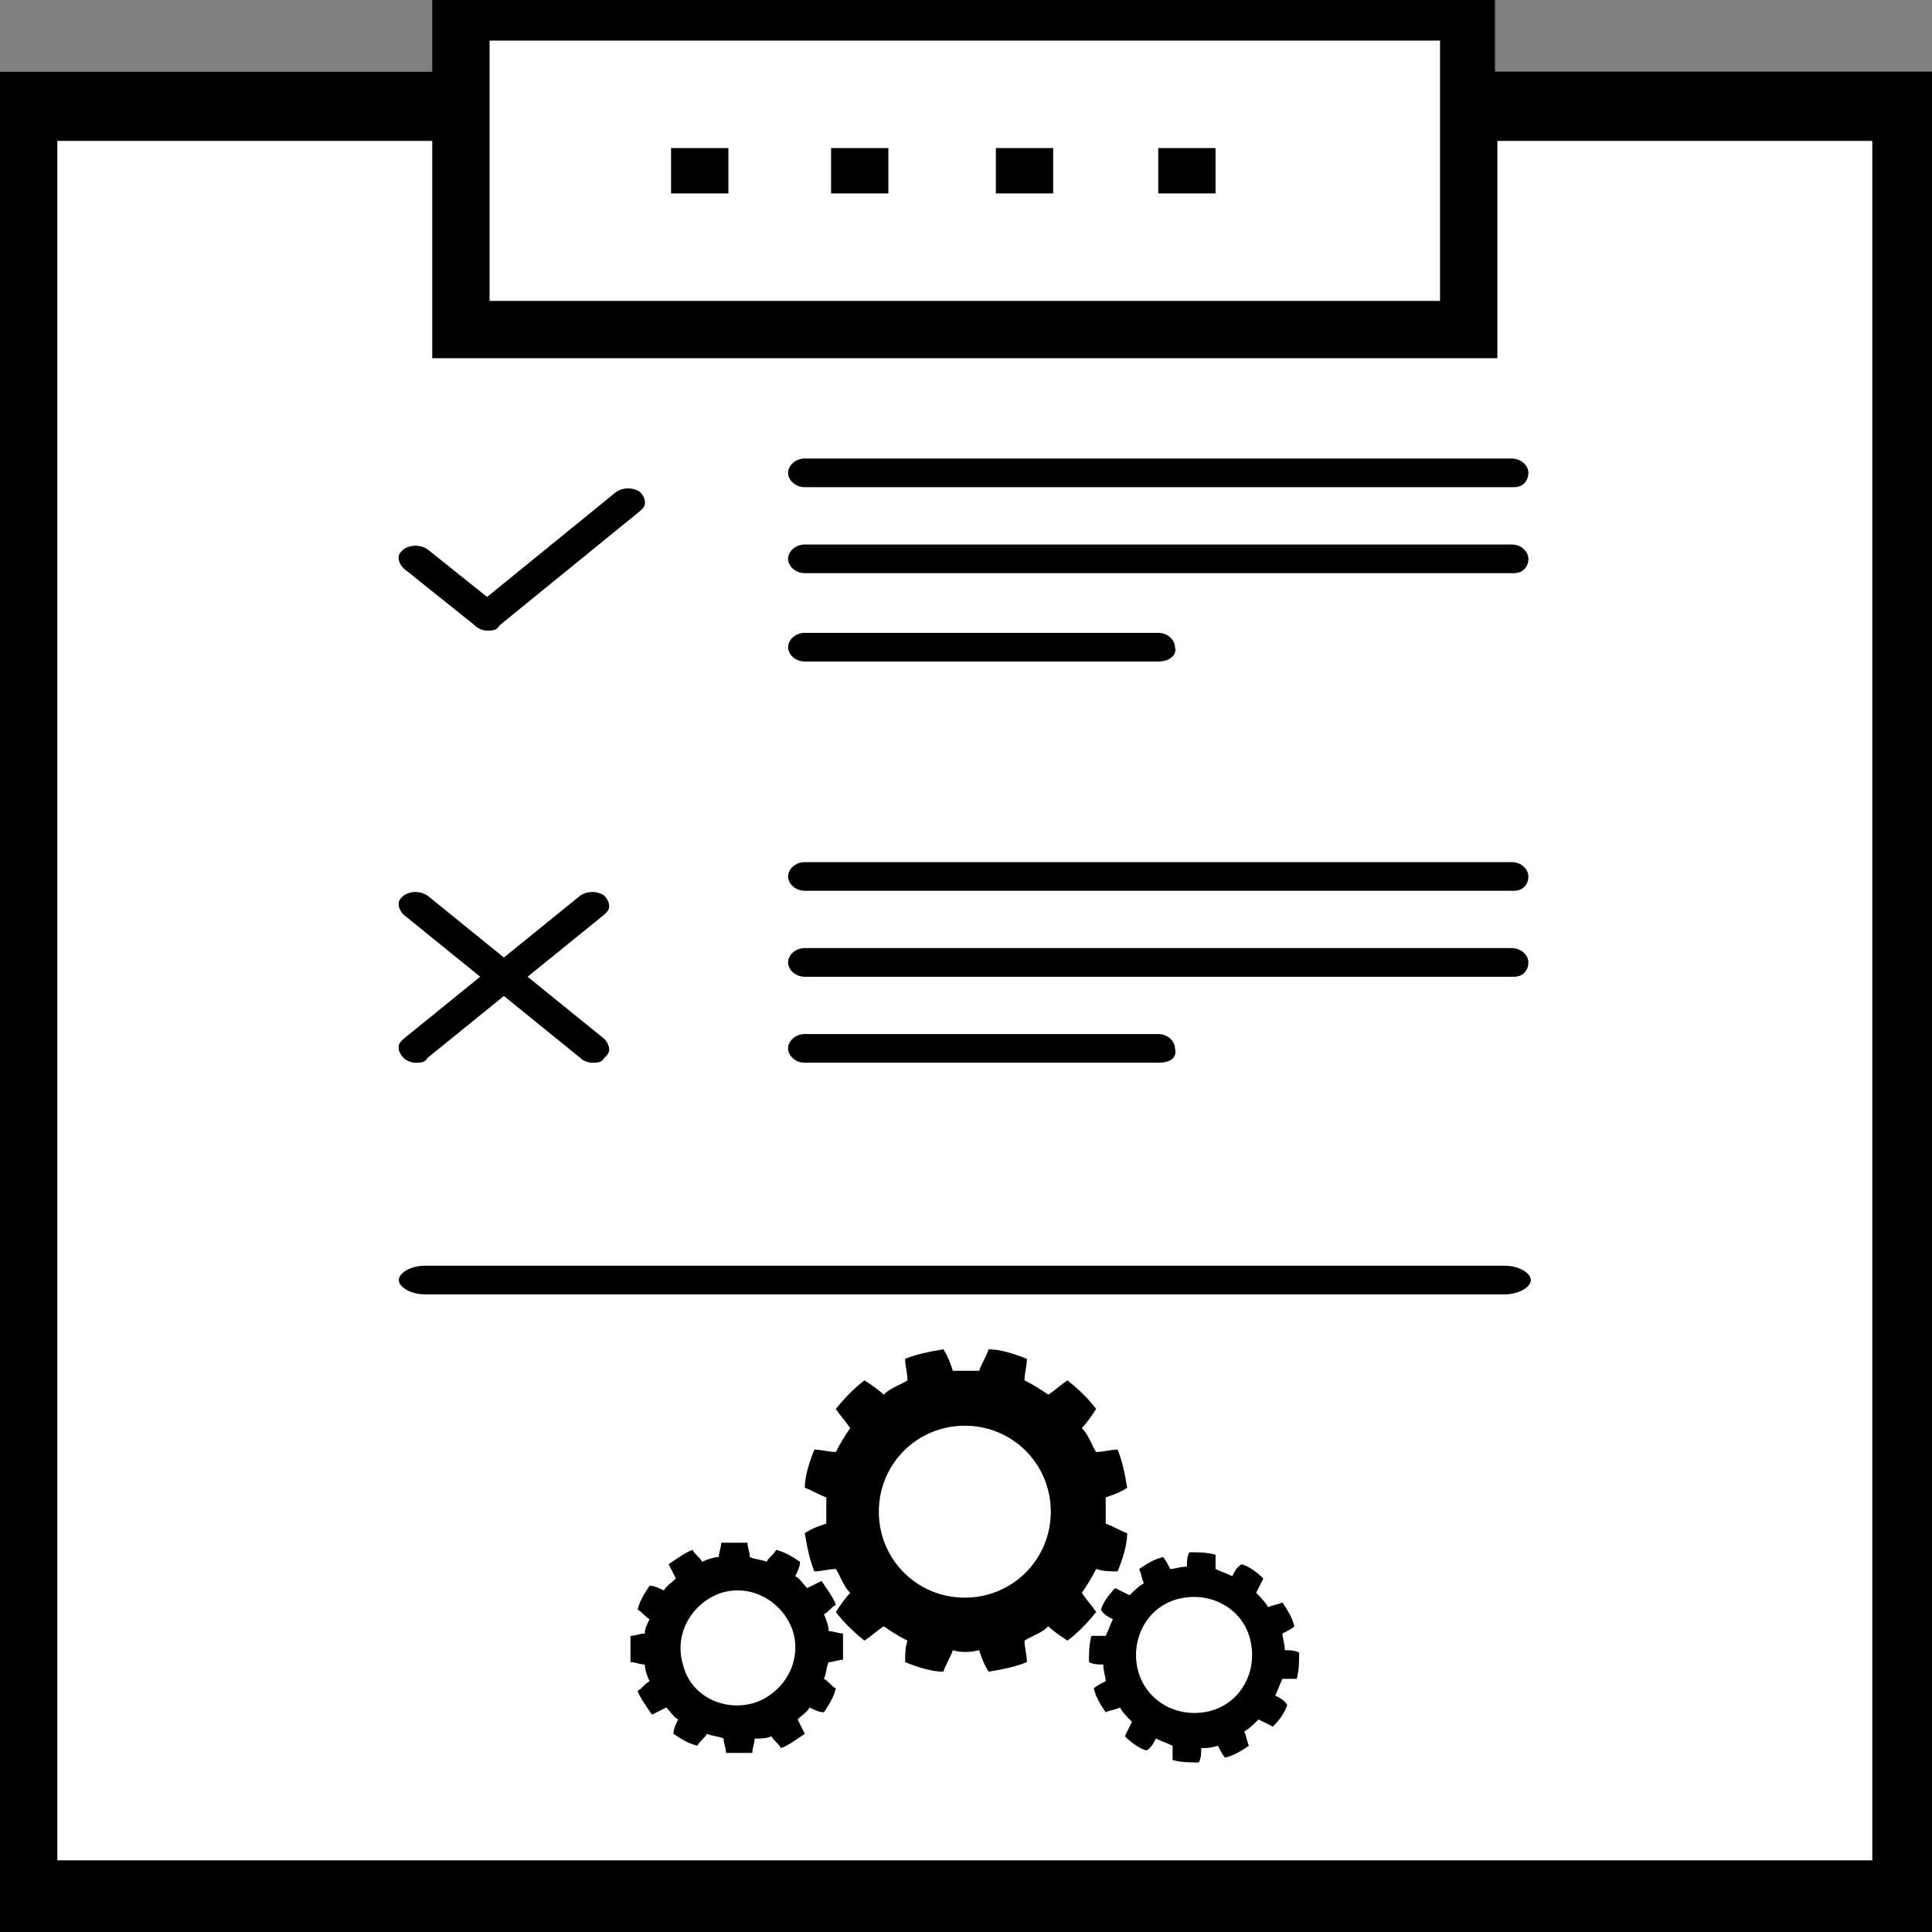 <?xml version="1.0" encoding="utf-8"?>
<!-- Generator: Adobe Illustrator 22.1.0, SVG Export Plug-In . SVG Version: 6.00 Build 0)  -->
<svg version="1.1" id="Layer_1" xmlns="http://www.w3.org/2000/svg" xmlns:xlink="http://www.w3.org/1999/xlink" x="0px" y="0px"
	 viewBox="0 0 80.9 80.9" style="enable-background:new 0 0 80.9 80.9;" xml:space="preserve">
<rect x="0" y="0" width="80.9" height="80.9" fill="#808080" stroke="none"/>
<style type="text/css">
	.st0{fill:#FFFFFF;}
	.st1{display:none;fill:#FFFFFF;}
</style>
<title>sales</title>
<polygon class="st0" points="80.9,4.8 80.7,80.9 0,80.9 0,3 18.1,3 19.6,0.8 61,0.8 62.1,4.2 "/>
<polygon id="exit-white-bg" class="st1" points="80.9,1.6 80.9,79.6 79.6,80.9 1.3,80.9 0,79.6 0,51.2 15.5,51.2 15.8,45.8 
	36.5,45.8 36.8,35.1 57.2,35.1 57.3,24.3 79.7,1.6 "/>
<g>
	<rect x="41.7" y="6.2" width="2.4" height="1.9"/>
	<rect x="48.5" y="6.2" width="2.4" height="1.9"/>
	<rect x="34.8" y="6.2" width="2.4" height="1.9"/>
	<rect x="28.1" y="6.2" width="2.4" height="1.9"/>
	<path d="M62.6,3v-3.2H18.1V3H0v77.9l80.9,0V3L62.6,3z M20.5,1.7h39.8v10.9H20.5V1.7z M2.4,77.9v-72h15.7V15h44.6V5.9h15.7v72H2.4z"
		/>
</g>
<path d="M20.4,26.4c-0.2,0-0.4-0.1-0.5-0.2l-3-2.4c-0.2-0.2-0.3-0.5-0.1-0.7c0,0,0.1-0.1,0.1-0.1c0.3-0.2,0.7-0.2,1,0l3,2.4
	c0.2,0.2,0.3,0.5,0.1,0.7c0,0-0.1,0.1-0.1,0.1C20.8,26.4,20.6,26.4,20.4,26.4z"/>
<path d="M20.4,26.4c-0.2,0-0.4-0.1-0.5-0.2c-0.2-0.2-0.3-0.5-0.1-0.7c0,0,0.1-0.1,0.1-0.1l5.9-4.8c0.3-0.2,0.7-0.2,1,0
	c0.2,0.2,0.3,0.5,0.1,0.7c0,0-0.1,0.1-0.1,0.1l-5.9,4.8C20.8,26.4,20.6,26.4,20.4,26.4z"/>
<path d="M63.4,20.4H33.7c-0.4,0-0.7-0.3-0.7-0.6c0-0.3,0.3-0.6,0.7-0.6h29.6c0.4,0,0.7,0.3,0.7,0.6S63.8,20.4,63.4,20.4z"/>
<path d="M63.4,24H33.7c-0.4,0-0.7-0.3-0.7-0.6s0.3-0.6,0.7-0.6h29.6c0.4,0,0.7,0.3,0.7,0.6S63.8,24,63.4,24z"/>
<path d="M48.5,27.7H33.7c-0.4,0-0.7-0.3-0.7-0.6c0-0.3,0.3-0.6,0.7-0.6h14.8c0.4,0,0.7,0.3,0.7,0.6C49.3,27.4,49,27.7,48.5,27.7z"/>
<path d="M17.4,44.5c-0.2,0-0.4-0.1-0.5-0.2c-0.2-0.2-0.3-0.5-0.1-0.7c0,0,0.1-0.1,0.1-0.1l7.4-6c0.3-0.2,0.7-0.2,1,0
	c0.2,0.2,0.3,0.5,0.1,0.7c0,0-0.1,0.1-0.1,0.1l-7.4,6C17.8,44.5,17.6,44.5,17.4,44.5z"/>
<path d="M24.8,44.5c-0.2,0-0.4-0.1-0.5-0.2l-7.4-6c-0.2-0.2-0.3-0.5-0.1-0.7c0,0,0.1-0.1,0.1-0.1c0.3-0.2,0.7-0.2,1,0l7.4,6
	c0.2,0.2,0.3,0.5,0.1,0.7c0,0-0.1,0.1-0.1,0.1C25.2,44.5,25,44.5,24.8,44.5z"/>
<path d="M63.4,37.3H33.7c-0.4,0-0.7-0.3-0.7-0.6c0-0.3,0.3-0.6,0.7-0.6h29.6c0.4,0,0.7,0.3,0.7,0.6S63.8,37.3,63.4,37.3z"/>
<path d="M63.4,40.9H33.7c-0.4,0-0.7-0.3-0.7-0.6c0-0.3,0.3-0.6,0.7-0.6h29.6c0.4,0,0.7,0.3,0.7,0.6S63.8,40.9,63.4,40.9z"/>
<path d="M48.5,44.5H33.7c-0.4,0-0.7-0.3-0.7-0.6c0-0.3,0.3-0.6,0.7-0.6h14.8c0.4,0,0.7,0.3,0.7,0.6C49.3,44.3,49,44.5,48.5,44.5z"/>
<path d="M63,54.2H17.8c-0.6,0-1.1-0.3-1.1-0.6s0.5-0.6,1.1-0.6H63c0.6,0,1.1,0.3,1.1,0.6S63.6,54.2,63,54.2z"/>
<g>
	<path d="M41,69.1c0.1,0.3,0.2,0.6,0.4,0.9c0.6-0.1,1.1-0.2,1.6-0.4c0-0.3-0.1-0.6-0.1-0.9c0.3-0.2,0.7-0.3,1-0.6
		c0.2,0.2,0.5,0.4,0.8,0.6c0.4-0.3,0.8-0.7,1.2-1.2c-0.2-0.3-0.4-0.5-0.6-0.8c0.2-0.3,0.4-0.6,0.6-1c0.3,0.1,0.6,0.1,0.9,0.1
		c0.2-0.5,0.4-1.1,0.4-1.6c-0.3-0.1-0.6-0.3-0.9-0.4c0-0.4,0-0.7,0-1.1c0.3-0.1,0.6-0.2,0.9-0.4c-0.1-0.6-0.2-1.1-0.4-1.6
		c-0.3,0-0.6,0.1-0.9,0.1c-0.2-0.3-0.3-0.7-0.6-1c0.2-0.2,0.4-0.5,0.6-0.8c-0.3-0.4-0.7-0.8-1.2-1.2c-0.3,0.2-0.5,0.4-0.8,0.6
		c-0.3-0.2-0.6-0.4-1-0.6c0-0.3,0.1-0.6,0.1-0.9c-0.5-0.2-1.1-0.4-1.6-0.4c-0.1,0.3-0.3,0.6-0.4,0.9c-0.4,0-0.7,0-1.1,0
		c-0.1-0.3-0.2-0.6-0.4-0.9c-0.6,0.1-1.1,0.2-1.6,0.4c0,0.3,0.1,0.6,0.1,0.9c-0.3,0.2-0.7,0.3-1,0.6c-0.2-0.2-0.5-0.4-0.8-0.6
		c-0.4,0.3-0.8,0.7-1.2,1.2c0.2,0.3,0.4,0.5,0.6,0.8c-0.2,0.3-0.4,0.6-0.6,1c-0.3,0-0.6-0.1-0.9-0.1c-0.2,0.5-0.4,1.1-0.4,1.6
		c0.3,0.1,0.6,0.3,0.9,0.4c0,0.4,0,0.7,0,1.1c-0.3,0.1-0.6,0.2-0.9,0.4c0.1,0.6,0.2,1.1,0.4,1.6c0.3,0,0.6-0.1,0.9-0.1
		c0.2,0.3,0.3,0.7,0.6,1c-0.2,0.2-0.4,0.5-0.6,0.8c0.3,0.4,0.7,0.8,1.2,1.2c0.3-0.2,0.5-0.4,0.8-0.6c0.3,0.2,0.6,0.4,1,0.6
		c-0.1,0.3-0.1,0.6-0.1,0.9c0.5,0.2,1.1,0.4,1.6,0.4c0.1-0.3,0.3-0.6,0.4-0.9C40.2,69.2,40.6,69.2,41,69.1z M36.8,63.3
		c0-2,1.6-3.6,3.6-3.6c2,0,3.6,1.6,3.6,3.6c0,2-1.6,3.6-3.6,3.6C38.4,66.9,36.8,65.3,36.8,63.3z M51,73.1c0.1,0.2,0.2,0.4,0.3,0.5
		c0.4-0.1,0.7-0.3,1-0.5c-0.1-0.2-0.1-0.4-0.2-0.6c0.2-0.1,0.4-0.3,0.6-0.5c0.2,0.1,0.4,0.2,0.6,0.3c0.3-0.3,0.5-0.6,0.6-0.9
		c-0.1-0.2-0.3-0.3-0.5-0.4c0.1-0.2,0.2-0.5,0.3-0.7c0.2,0,0.4,0,0.6,0c0.1-0.4,0.1-0.7,0.1-1.1c-0.2-0.1-0.4-0.1-0.6-0.1
		c0-0.3-0.1-0.5-0.1-0.7c0.2-0.1,0.4-0.2,0.5-0.3c-0.1-0.4-0.3-0.7-0.5-1c-0.2,0.1-0.4,0.1-0.6,0.2c-0.1-0.2-0.3-0.4-0.5-0.6
		c0.1-0.2,0.2-0.4,0.3-0.6c-0.3-0.3-0.6-0.5-0.9-0.6c-0.2,0.1-0.3,0.3-0.4,0.5c-0.2-0.1-0.5-0.2-0.7-0.3c0-0.2,0-0.4,0-0.6
		c-0.4-0.1-0.7-0.1-1.1-0.1c-0.1,0.2-0.1,0.4-0.1,0.6c-0.3,0-0.5,0.1-0.7,0.1c-0.1-0.2-0.2-0.4-0.3-0.5c-0.4,0.1-0.7,0.3-1,0.5
		c0.1,0.2,0.1,0.4,0.2,0.6c-0.2,0.1-0.4,0.3-0.6,0.5c-0.2-0.1-0.4-0.2-0.6-0.3c-0.3,0.3-0.5,0.6-0.6,0.9c0.1,0.2,0.3,0.3,0.5,0.4
		c-0.1,0.2-0.2,0.5-0.3,0.7c-0.2,0-0.4,0-0.6,0c-0.1,0.4-0.1,0.7-0.1,1.1c0.2,0.1,0.4,0.1,0.6,0.1c0,0.3,0.1,0.5,0.1,0.7
		c-0.2,0.1-0.4,0.2-0.5,0.3c0.1,0.4,0.3,0.7,0.5,1c0.2-0.1,0.4-0.1,0.6-0.2c0.1,0.2,0.3,0.4,0.5,0.6c-0.1,0.2-0.2,0.4-0.3,0.6
		c0.3,0.3,0.6,0.5,0.9,0.6c0.2-0.1,0.3-0.3,0.4-0.5c0.2,0.1,0.5,0.2,0.7,0.3c0,0.2,0,0.4,0,0.6c0.4,0.1,0.7,0.1,1.1,0.1
		c0.1-0.2,0.1-0.4,0.1-0.6C50.5,73.2,50.7,73.2,51,73.1z M47.6,69.7c-0.2-1.3,0.6-2.6,2-2.8c1.3-0.2,2.6,0.6,2.8,2
		c0.2,1.3-0.6,2.6-2,2.8C49,71.9,47.8,71,47.6,69.7z M32.3,72.7c0.1,0.2,0.3,0.3,0.4,0.5c0.3-0.1,0.7-0.4,1-0.6
		c-0.1-0.2-0.2-0.4-0.3-0.6c0.2-0.2,0.4-0.3,0.5-0.5c0.2,0.1,0.4,0.2,0.6,0.2c0.2-0.3,0.4-0.6,0.5-1c-0.2-0.1-0.3-0.3-0.5-0.4
		c0.1-0.2,0.1-0.5,0.2-0.7c0.2,0,0.4-0.1,0.6-0.1c0-0.4,0-0.8,0-1.1c-0.2,0-0.4-0.1-0.6-0.1c0-0.2-0.1-0.5-0.2-0.7
		c0.2-0.1,0.3-0.3,0.5-0.4c-0.1-0.3-0.4-0.7-0.6-1c-0.2,0.1-0.4,0.2-0.6,0.3c-0.2-0.2-0.3-0.4-0.5-0.5c0.1-0.2,0.2-0.4,0.2-0.6
		c-0.3-0.2-0.6-0.4-1-0.5c-0.1,0.2-0.3,0.3-0.4,0.5c-0.2-0.1-0.5-0.1-0.7-0.2c0-0.2-0.1-0.4-0.1-0.6c-0.4,0-0.8,0-1.1,0
		c0,0.2-0.1,0.4-0.1,0.6c-0.2,0-0.5,0.1-0.7,0.2c-0.1-0.2-0.3-0.3-0.4-0.5c-0.3,0.1-0.7,0.4-1,0.6c0.1,0.2,0.2,0.4,0.3,0.6
		c-0.2,0.2-0.4,0.3-0.5,0.5c-0.2-0.1-0.4-0.2-0.6-0.2c-0.2,0.3-0.4,0.6-0.5,1c0.2,0.1,0.3,0.3,0.5,0.4C27.1,68,27,68.2,27,68.4
		c-0.2,0-0.4,0.1-0.6,0.1c0,0.4,0,0.8,0,1.1c0.2,0,0.4,0.1,0.6,0.1c0,0.2,0.1,0.5,0.2,0.7c-0.2,0.1-0.3,0.3-0.5,0.4
		c0.1,0.3,0.4,0.7,0.6,1c0.2-0.1,0.4-0.2,0.6-0.3c0.2,0.2,0.3,0.4,0.5,0.5c-0.1,0.2-0.2,0.4-0.2,0.6c0.3,0.2,0.6,0.4,1,0.5
		c0.1-0.2,0.3-0.3,0.4-0.5c0.2,0.1,0.5,0.1,0.7,0.2c0,0.2,0.1,0.4,0.1,0.6c0.4,0,0.8,0,1.1,0c0-0.2,0.1-0.4,0.1-0.6
		C31.9,72.8,32.1,72.8,32.3,72.7z M28.6,69.7c-0.4-1.3,0.4-2.6,1.6-3c1.3-0.4,2.6,0.4,3,1.6c0.4,1.3-0.4,2.6-1.6,3
		C30.3,71.7,28.9,71,28.6,69.7z"/>
</g>
</svg>
